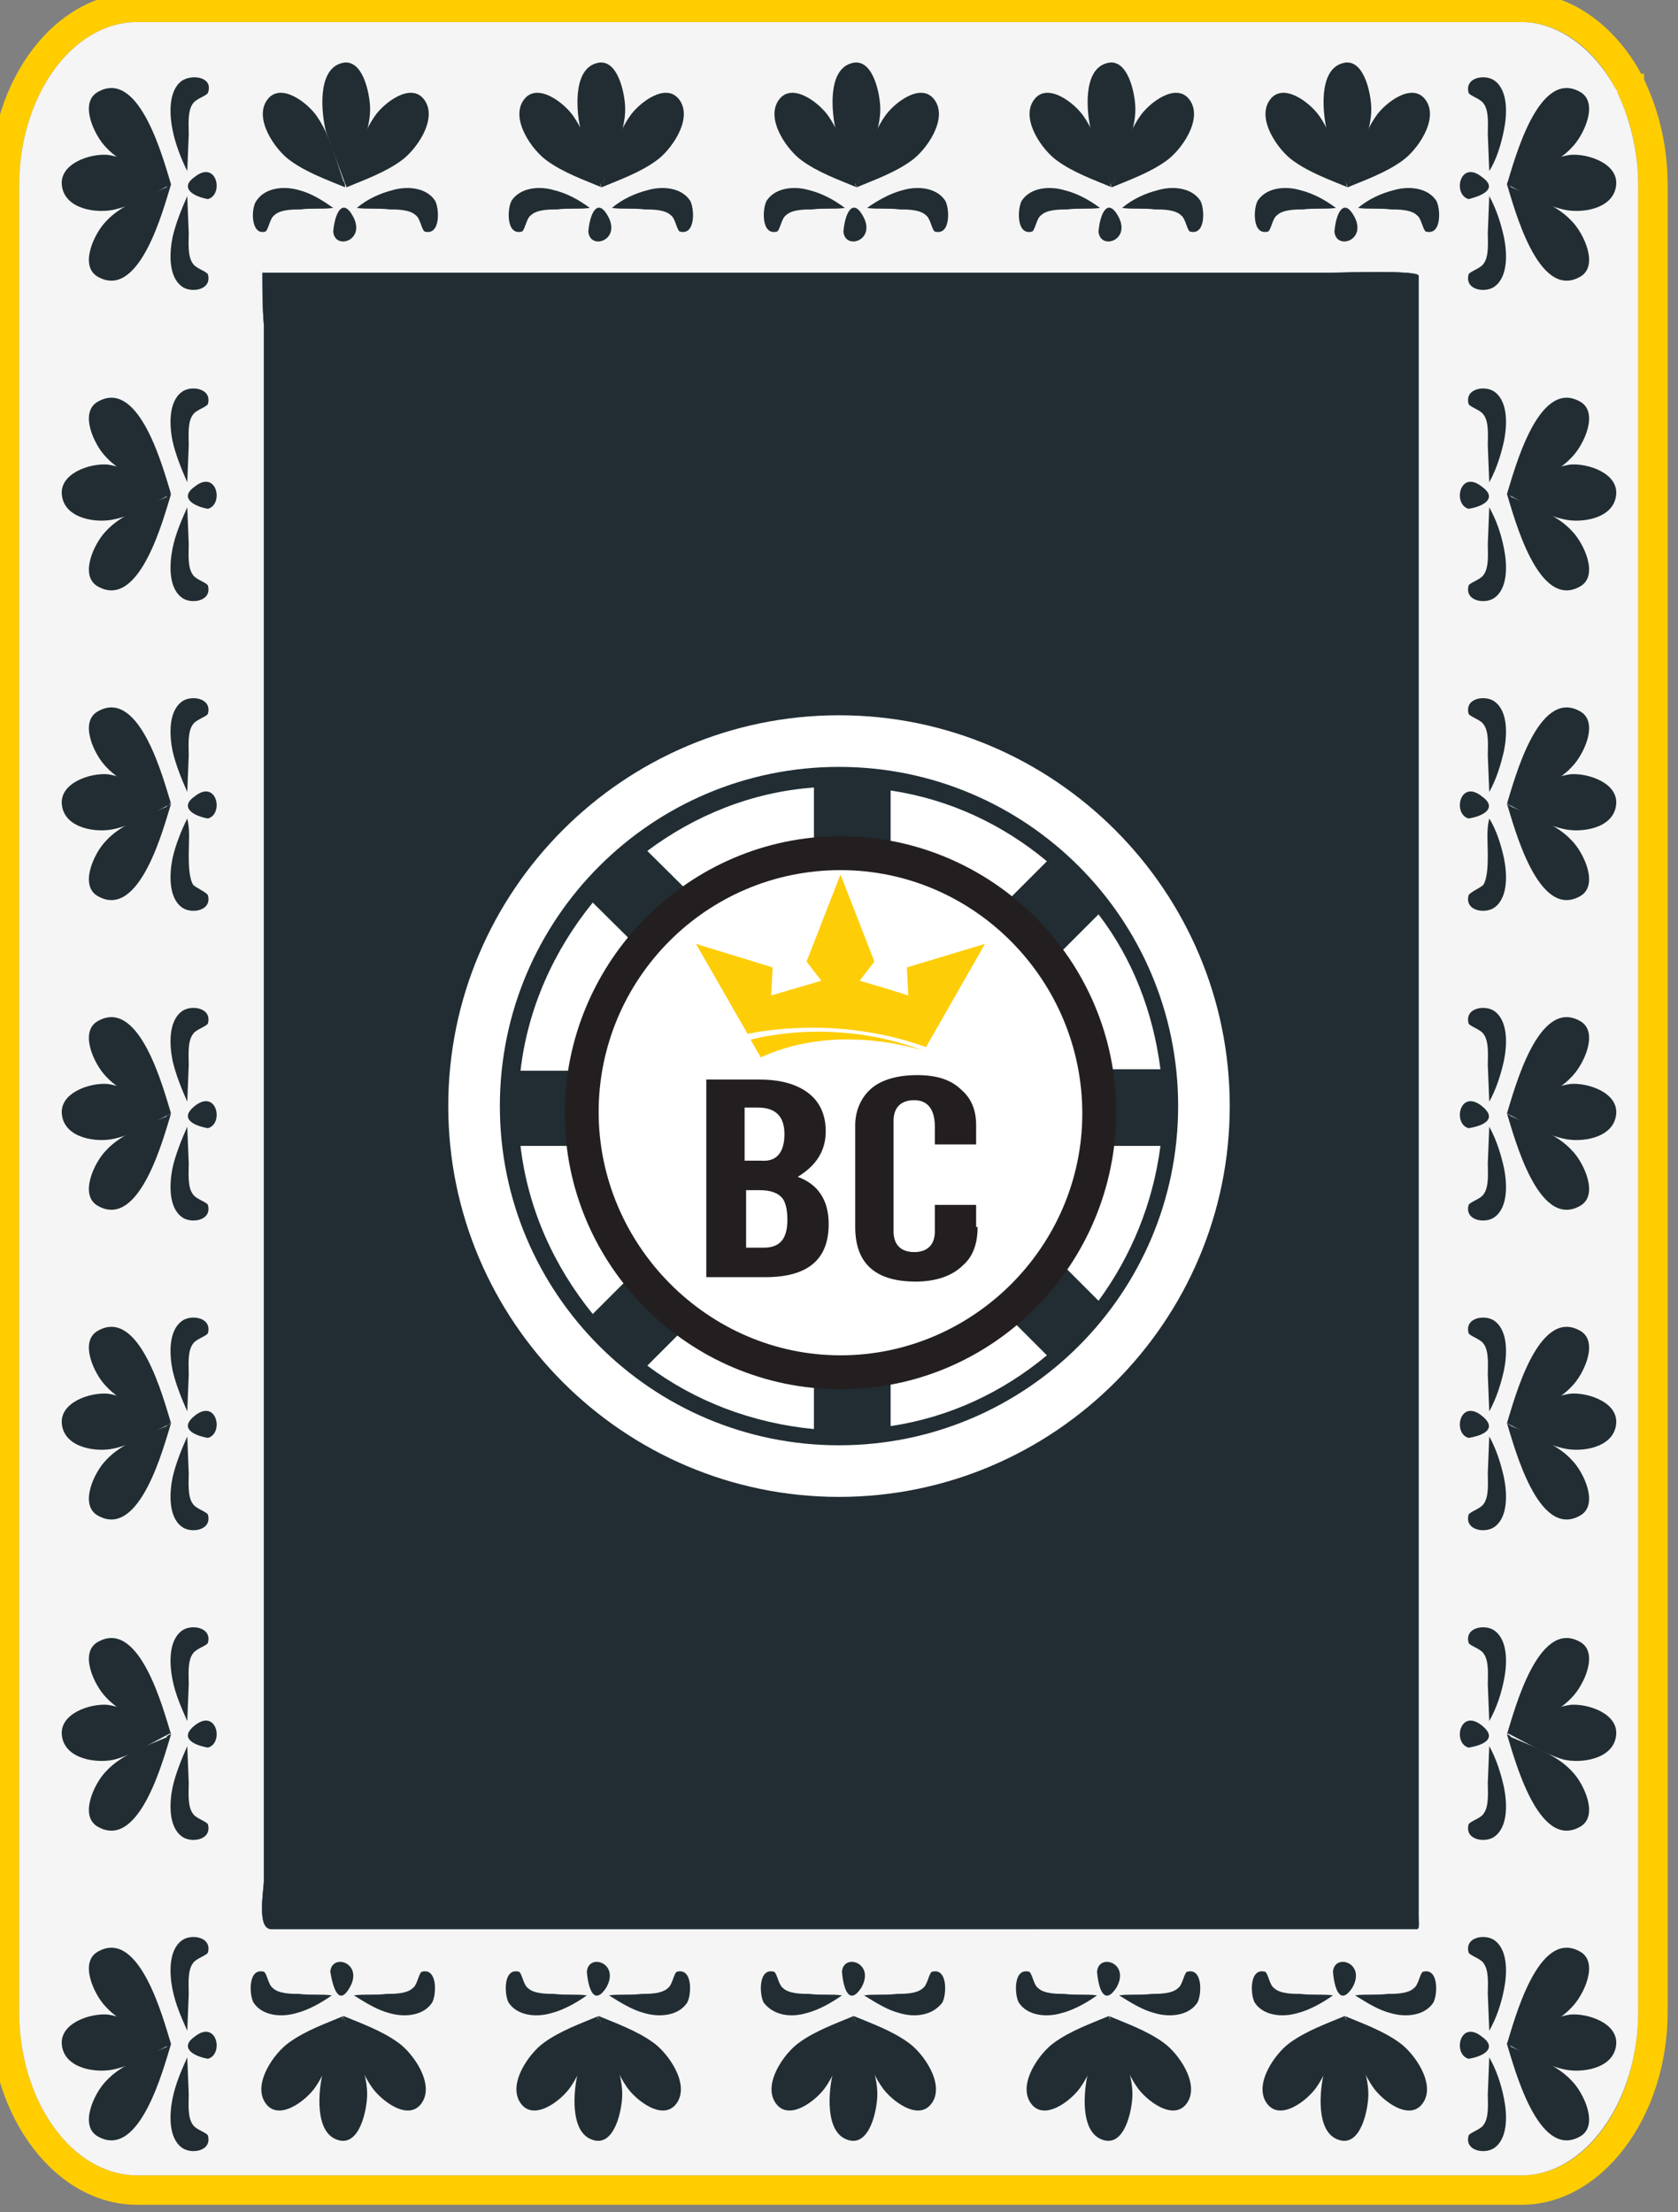 <svg xmlns="http://www.w3.org/2000/svg" xmlns:xlink="http://www.w3.org/1999/xlink" viewBox="0 0 113.8 150"><rect x="0" y="0" width="113.8" height="150" fill="#808080" stroke="none"/><path d="M113.1 12.6v123.8c0 7.2-4.5 13.1-9.9 13.1H9.3c-5.5 0-10-5.9-10-13.1V12.6C-.7 5.3 3.8-.5 9.3-.5h93.9c3.3 0 6.3 2.2 8.1 5.5h.2v.4c1.1 2.3 1.6 4.7 1.6 7.2zm-2 123.8V12.6c0-2.3-.5-4.4-1.4-6.3v-.1l-.2-.3c-1.5-2.8-3.9-4.4-6.3-4.4H9.3c-4.4 0-8 5-8 11.1v123.8c0 6.1 3.6 11.1 8 11.1h93.9c4.4 0 7.9-5 7.9-11.1z" fill="#ffcd00"/><path d="M111.1 12.6v123.8c0 6.1-3.6 11.1-7.9 11.1H9.3c-4.4 0-8-5-8-11.1V12.6c0-6.1 3.6-11.1 8-11.1h93.9c2.4 0 4.8 1.7 6.3 4.4l.2.3v.1c.9 1.9 1.4 4.1 1.4 6.3z" fill="#f5f5f5"/><g fill="#212d33"><path d="M17.8 18.5h72.4c.6 0 6-.2 6 .2v111.2c0 .2.1.9-.1.9H18.4c-1 0-.5-2.6-.5-3.3V22c-.1-1.2-.1-2.3-.1-3.5" stroke="#153141" stroke-width=".027" stroke-miterlimit="10"/><use xlink:href="#B"/><use xlink:href="#C"/><use xlink:href="#D"/><use xlink:href="#E"/><use xlink:href="#F"/><use xlink:href="#G"/><use xlink:href="#B" x="17.3"/><use xlink:href="#C" x="17.3"/><path d="M58.1 12.7c1.2-.5 2.6-1 3.7-1.8 1-.7 2.5-2.8 1.6-4.1S60.6 7 60 7.9c-.9 1.3-1.3 3-1.8 4.5-.1.1-.1.2-.1.3"/><use xlink:href="#E" x="17.3"/><path d="M61.2 12.9c1-.3 2.3-.2 2.9.7.3.5.4 2.4-.7 2.1-.2-.1-.3-.9-.6-1.1-.4-.4-1.3-.4-1.8-.4-.7-.1-1.5 0-2.2-.1.7-.5 1.6-1 2.4-1.2"/><use xlink:href="#G" x="17.3"/><path d="M75.4 12.7L74 8.9c-.3-1.2-.6-4.1 1-4.6 1.5-.5 2 2.1 2 3.1 0 1.5-.8 3.1-1.3 4.5-.1.2-.2.5-.3.8"/><use xlink:href="#H"/><use xlink:href="#D" x="34.6"/><use xlink:href="#E" x="34.6"/><use xlink:href="#F" x="34.6"/><use xlink:href="#G" x="34.6"/><use xlink:href="#B" x="-17.3"/><path d="M23.4 12.7c-1.2-.5-2.6-1-3.7-1.8-1-.7-2.5-2.8-1.6-4.1s2.8.2 3.4 1.1c.9 1.3 1.3 3 1.8 4.4.1.1.1.3.1.4m.1 0c1.2-.5 2.6-1 3.7-1.8 1-.7 2.5-2.8 1.6-4.1S26 7 25.4 7.9c-.9 1.3-1.3 3-1.8 4.4-.1.1-.1.3-.1.4m-3.2.2c-1-.3-2.3-.2-2.9.7-.4.5-.4 2.4.6 2.1.2-.1.3-.9.6-1.1.4-.4 1.3-.4 1.8-.4.7-.1 1.5 0 2.2-.1-.7-.5-1.5-1-2.3-1.2"/><use xlink:href="#F" x="-17.3"/><use xlink:href="#G" x="-17.3"/><use xlink:href="#I"/><use xlink:href="#J"/><use xlink:href="#K"/><use xlink:href="#L"/><use xlink:href="#M"/><use xlink:href="#N"/><use xlink:href="#I" x="17.3"/><path d="M57.9 136.7c-1.2.5-2.6 1-3.7 1.8-1 .7-2.5 2.8-1.6 4.1s2.8-.2 3.4-1.1c.9-1.3 1.3-3 1.8-4.5 0-.1.1-.2.1-.3"/><use xlink:href="#K" x="17.3"/><path d="M54.7 136.5c-1 .3-2.2.2-2.9-.7-.3-.5-.4-2.4.7-2.1.2.1.3.9.6 1.1.4.4 1.3.4 1.8.4.7.1 1.5 0 2.2.1-.7.5-1.6 1-2.4 1.2m6.3 0c1 .3 2.2.2 2.9-.7.3-.5.4-2.4-.7-2.1-.2.1-.3.9-.6 1.1-.4.4-1.3.4-1.8.4-.7.1-1.5 0-2.2.1.8.5 1.6 1 2.4 1.2"/><use xlink:href="#N" x="17.3"/><use xlink:href="#I" x="34.6"/><use xlink:href="#O"/><use xlink:href="#P"/><use xlink:href="#L" x="34.6"/><use xlink:href="#M" x="34.6"/><use xlink:href="#N" x="34.6"/><path d="M91.4 12.7L90 8.9c-.3-1.2-.6-4.1 1-4.6 1.5-.5 2 2.1 2 3.1 0 1.5-.8 3.1-1.3 4.5-.1.2-.2.5-.3.8"/><use xlink:href="#H" x="16"/><use xlink:href="#D" x="50.6"/><use xlink:href="#E" x="50.6"/><use xlink:href="#F" x="50.6"/><use xlink:href="#G" x="50.6"/><use xlink:href="#I" x="50.6"/><use xlink:href="#O" x="16"/><use xlink:href="#P" x="16"/><use xlink:href="#L" x="50.6"/><use xlink:href="#M" x="50.6"/><use xlink:href="#N" x="50.6"/><use xlink:href="#I" x="-17.3"/><use xlink:href="#J" x="-17.3"/><use xlink:href="#K" x="-17.3"/><use xlink:href="#L" x="-17.3"/><use xlink:href="#M" x="-17.3"/><path d="M22.4 133.7c.1-1.3 2.3-.6 1.3 1.1-.7 1.2-1.1.1-1.3-1.1"/><use xlink:href="#Q"/><use xlink:href="#R"/><use xlink:href="#S"/><use xlink:href="#T"/><use xlink:href="#U"/><path d="M99.6 139.6c-1.1-.3-.6-2.7.9-1.5 1 .7.3 1.3-.9 1.5m2.6-22.1c1.2.6 2.5 1.4 3.8 1.8 1.2.3 3.4 0 3.6-1.6.2-1.5-1.9-2.2-3.1-2.1-1.4.2-2.9 1.1-4.2 1.8 0 .1-.1.1-.1.1"/><use xlink:href="#R" y="-21"/><path d="M102.2 117.6c.5-1.6 2.1-7.8 4.9-6.3 1.4.7.3 3-.5 3.8-1 1.1-2.7 1.7-4.1 2.3-.1 0-.2.1-.3.2"/><use xlink:href="#V"/><use xlink:href="#U" y="-21"/><path d="M99.6 118.5c-1.1-.3-.6-2.7.9-1.5 1 .8.3 1.3-.9 1.5"/><use xlink:href="#W"/><use xlink:href="#X"/><path d="M102.2 96.5c.5-1.6 2.1-7.8 4.9-6.3 1.4.7.3 3-.5 3.8-1 1.1-2.7 1.7-4.1 2.3-.1.1-.2.2-.3.2"/><use xlink:href="#V" y="-21"/><use xlink:href="#Y"/><path d="M99.6 97.5c-1.1-.3-.6-2.7.9-1.5 1 .8.3 1.3-.9 1.5"/><use xlink:href="#W" y="-42"/><use xlink:href="#X" y="-42"/><use xlink:href="#S" y="-84.1"/><path d="M102 58.2c.2 1 .3 2.6-.6 3.3-.6.5-2.1.3-1.8-.8.1-.2.8-.5 1-.7.3-.5.3-1.5.3-2.1 0-.8-.1-1.6.1-2.4.5.8.8 1.8 1 2.7"/><use xlink:href="#Y" y="-42"/><path d="M99.6 55.5c-1.1-.3-.6-2.7.9-1.5 1 .7.3 1.3-.9 1.5m2.6-22c1.2.6 2.5 1.4 3.8 1.7 1.2.3 3.4 0 3.6-1.6.2-1.5-1.9-2.2-3.1-2.1-1.4.2-2.9 1.1-4.2 1.8 0 .1-.1.2-.1.2"/><use xlink:href="#R" y="-105.1"/><use xlink:href="#S" y="-105.1"/><use xlink:href="#T" y="-105.1"/><use xlink:href="#Y" y="-63"/><path d="M99.6 34.5c-1.1-.3-.6-2.7.9-1.5 1 .7.3 1.3-.9 1.5"/><use xlink:href="#Q" y="-126.1"/><use xlink:href="#R" y="-126.1"/><use xlink:href="#S" y="-126.1"/><use xlink:href="#V" y="-105.1"/><path d="M102 8.8c.2-1 .3-2.6-.6-3.3-.6-.5-2.1-.3-1.8.8.1.2.8.4 1 .7.4.5.3 1.5.3 2.1l.1 2.5c.5-.8.8-1.8 1-2.8m-2.4 4.7c-1.1-.3-.6-2.7.9-1.5 1 .7.3 1.2-.9 1.5"/><use xlink:href="#W" y="-21"/><use xlink:href="#X" y="-21"/><path d="M102.2 75.5c.5-1.6 2.1-7.8 4.9-6.3 1.4.7.3 3-.5 3.8-1 1.1-2.7 1.7-4.1 2.3-.1.1-.2.2-.3.2"/><use xlink:href="#V" y="-42"/><use xlink:href="#Y" y="-21"/><path d="M99.6 76.5c-1.1-.3-.6-2.7.9-1.5 1 .8.3 1.3-.9 1.5"/><use xlink:href="#Z"/><use xlink:href="#a"/><use xlink:href="#b"/><use xlink:href="#c"/><use xlink:href="#d"/><use xlink:href="#e"/><path d="M11.6 117.5c-1.2.6-2.4 1.4-3.8 1.8-1.2.3-3.4 0-3.6-1.6-.2-1.5 1.9-2.2 3.1-2.1 1.4.2 2.9 1.1 4.2 1.8 0 .1 0 .1.1.1"/><use xlink:href="#a" y="-21"/><path d="M11.6 117.6c-.5-1.6-2.1-7.8-4.9-6.3-1.4.7-.3 3 .5 3.8 1 1.1 2.7 1.7 4.1 2.3.1.1.2.1.3.2"/><use xlink:href="#f"/><use xlink:href="#d" y="-21"/><path d="M14.1 118.5c1.1-.3.6-2.7-.9-1.5-1 .8-.2 1.3.9 1.5"/><use xlink:href="#g"/><use xlink:href="#h"/><path d="M11.6 96.5c-.5-1.6-2.1-7.8-4.9-6.3-1.4.7-.3 3 .5 3.8 1 1.1 2.7 1.7 4.1 2.3 0 .1.2.2.3.2"/><use xlink:href="#f" y="-21"/><use xlink:href="#i"/><path d="M14.1 97.5c1.1-.3.6-2.7-.9-1.5-1 .8-.2 1.3.9 1.5"/><use xlink:href="#g" y="-42"/><use xlink:href="#h" y="-42"/><use xlink:href="#b" y="-84.1"/><path d="M11.7 58.2c-.2 1-.3 2.6.6 3.3.6.5 2.1.3 1.8-.8-.1-.2-.8-.5-1-.7-.3-.5-.3-1.5-.3-2.1 0-.8.1-1.6-.1-2.4-.4.8-.8 1.8-1 2.7"/><use xlink:href="#i" y="-42"/><use xlink:href="#e" y="-84.1"/><path d="M11.6 33.5c-1.2.6-2.4 1.4-3.8 1.7-1.2.3-3.4 0-3.6-1.6-.2-1.5 1.9-2.2 3.1-2.1 1.4.2 2.9 1.1 4.2 1.8 0 .1 0 .2.1.2"/><use xlink:href="#a" y="-105.1"/><use xlink:href="#b" y="-105.1"/><use xlink:href="#c" y="-105.1"/><use xlink:href="#i" y="-63"/><use xlink:href="#e" y="-105.1"/><use xlink:href="#Z" y="-126.1"/><use xlink:href="#a" y="-126.1"/><use xlink:href="#b" y="-126.1"/><use xlink:href="#f" y="-105.1"/><path d="M11.7 8.8c-.2-1-.3-2.6.6-3.3.7-.5 2.2-.3 1.8.8-.1.2-.8.4-1 .7-.4.5-.3 1.5-.3 2.1l-.1 2.5c-.4-.8-.8-1.8-1-2.8"/><use xlink:href="#e" y="-126.1"/><use xlink:href="#g" y="-21"/><use xlink:href="#h" y="-21"/><path d="M11.6 75.5c-.5-1.6-2.1-7.8-4.9-6.3-1.4.7-.3 3 .5 3.8 1 1.1 2.7 1.7 4.1 2.3 0 .1.2.2.3.2"/><use xlink:href="#f" y="-42"/><use xlink:href="#i" y="-21"/><path d="M14.1 76.5c1.1-.3.6-2.7-.9-1.5-1 .8-.2 1.3.9 1.5"/></g><g fill="#fff"><path d="M56.9 101.5c-14.6 0-26.5-11.9-26.5-26.5s11.9-26.5 26.5-26.5S83.4 60.4 83.4 75s-11.9 26.5-26.5 26.5zm0-49.5c-12.7 0-23 10.3-23 23s10.3 23 23 23 23-10.3 23-23-10.3-23-23-23zM64 72.5h14.7c-.5-3.9-1.9-7.5-4.2-10.5L64 72.5zm-12.4 0L40.2 61.2c-2.6 3.2-4.4 7.1-4.9 11.4h16.3zm8.8-18.9V69L71 58.4c-3-2.5-6.6-4.2-10.6-4.8zm-8.8 24.1H35.3c.5 4.3 2.3 8.2 4.9 11.4l11.4-11.4zm3.6-8.8V53.4c-4.2.3-8.1 1.9-11.3 4.3l11.3 11.2zm8.8 8.8l10.5 10.5c2.2-3 3.7-6.6 4.2-10.5H64zm-3.6 3.6v15.4c4-.6 7.6-2.3 10.6-4.8L60.4 81.3zm-5.2 0L43.9 92.6c3.2 2.4 7.1 3.9 11.3 4.3V81.3z"/><circle cx="57" cy="75.4" r="17.3"/></g><path d="M57 94.2c-10.3 0-18.7-8.4-18.7-18.7S46.7 56.7 57 56.7s18.7 8.4 18.7 18.7S67.4 94.2 57 94.2zM57 59c-9.1 0-16.4 7.4-16.4 16.4S48 91.9 57 91.9s16.4-7.4 16.4-16.4S66.1 59 57 59z" fill="#231f20"/><path d="M50.9 70.5s5.5-1.6 11.6.7c1.3.5-5.1-2.2-10.9.5" fill="#ffcd03"/><path d="M62.8 71l4-7-5.3 1.6.1 1.9L60 67l-1.7-.5 1-1.3-2.3-5.9-2.3 5.9 1 1.3-3.4 1 .1-1.9-5.2-1.6 3.5 6.1c.6-.1 6-1.3 12.1.9z" fill="#fdcd08"/><path d="M56.2 83c0 2.4-1.4 3.6-4.3 3.6h-4V73.2h3.6c1.4 0 2.5.3 3.3.9s1.2 1.5 1.2 2.6c0 1.3-.6 2.3-1.9 3.1 1.4.5 2.1 1.6 2.1 3.2zm-3-6.1c0-1.2-.6-1.8-1.8-1.8h-.9v3.6h1.1c1.1.1 1.6-.6 1.6-1.8zm.2 5.8c0-.6-.1-1.1-.3-1.4-.3-.4-.8-.6-1.6-.6h-.9v3.9h1.2c1.1 0 1.6-.6 1.6-1.9zm12.9.5c0 1.1-.3 2-1 2.6-.7.7-1.8 1.1-3.2 1.1-2.7 0-4.1-1.2-4.1-3.7v-6.9c0-1 .4-1.9 1.1-2.5s1.8-.9 3.1-.9 2.3.3 3 1c.7.6 1 1.4 1 2.4v1.3h-2.8v-1.2c0-1.2-.5-1.8-1.4-1.8s-1.4.5-1.4 1.4v7.5c0 .9.5 1.4 1.4 1.4s1.4-.5 1.4-1.4v-1.8h2.8v1.5z" fill="#231f20"/><defs ><path id="B" d="M40.8 12.7l-1.4-3.8c-.3-1.2-.6-4.1 1-4.6 1.5-.5 2 2.1 2 3.1 0 1.5-.8 3.1-1.3 4.5-.1.2-.2.5-.3.8"/><path id="C" d="M40.8 12.7c-1.2-.5-2.6-1-3.7-1.8-1-.7-2.5-2.8-1.6-4.1s2.8.2 3.4 1.1c.9 1.3 1.3 3 1.8 4.4 0 .1 0 .3.1.4"/><path id="D" d="M40.8 12.7c1.2-.5 2.6-1 3.7-1.8 1-.7 2.5-2.8 1.6-4.1s-2.8.2-3.4 1.1c-.9 1.3-1.3 3-1.8 4.5-.1.1-.1.2-.1.3"/><path id="E" d="M37.6 12.9c-1-.3-2.3-.2-2.9.7-.3.5-.4 2.4.7 2.1.2-.1.3-.9.6-1.1.4-.4 1.3-.4 1.8-.4.7-.1 1.5 0 2.2-.1-.8-.6-1.6-1-2.4-1.2"/><path id="F" d="M43.9 12.9c1-.3 2.3-.2 2.9.7.3.5.4 2.4-.7 2.1-.2-.1-.3-.9-.6-1.1-.4-.4-1.3-.4-1.8-.4-.7-.1-1.5 0-2.2-.1.7-.6 1.6-1 2.4-1.2"/><path id="G" d="M39.9 15.7c.1 1.3 2.3.6 1.3-1.1-.7-1.2-1.2-.1-1.3 1.1"/><path id="H" d="M75.4 12.7c-1.2-.5-2.6-1-3.7-1.8-1-.7-2.5-2.8-1.6-4.1s2.8.2 3.4 1.1c.9 1.3 1.3 3 1.8 4.5 0 .1 0 .2.1.3"/><path id="I" d="M40.6 136.7l-1.4 3.8c-.3 1.2-.6 4.1 1 4.6 1.5.5 2-2.1 2-3.1 0-1.5-.8-3.1-1.3-4.5-.1-.2-.2-.5-.3-.8"/><path id="J" d="M40.6 136.7c-1.2.5-2.6 1-3.7 1.8-1 .7-2.5 2.8-1.6 4.1s2.8-.2 3.4-1.1c.9-1.3 1.3-3 1.8-4.4 0-.1 0-.3.1-.4"/><path id="K" d="M40.6 136.7c1.2.5 2.6 1 3.7 1.8 1 .7 2.5 2.8 1.6 4.1s-2.8-.2-3.4-1.1c-.9-1.3-1.3-3-1.8-4.5 0-.1-.1-.2-.1-.3"/><path id="L" d="M37.4 136.5c-1 .3-2.3.2-2.9-.7-.3-.5-.4-2.4.7-2.1.2.1.3.9.6 1.1.4.4 1.3.4 1.8.4.7.1 1.5 0 2.2.1-.7.5-1.6 1-2.4 1.2"/><path id="M" d="M43.7 136.5c1 .3 2.3.2 2.9-.7.3-.5.4-2.4-.7-2.1-.2.1-.3.9-.6 1.1-.4.4-1.3.4-1.8.4-.7.1-1.5 0-2.2.1.8.5 1.6 1 2.4 1.2"/><path id="N" d="M39.8 133.7c.1-1.3 2.3-.6 1.3 1.1-.8 1.2-1.2.1-1.3-1.1"/><path id="O" d="M75.2 136.7c-1.2.5-2.6 1-3.7 1.8-1 .7-2.5 2.8-1.6 4.1s2.8-.2 3.4-1.1c.9-1.3 1.3-3 1.8-4.4 0-.1.1-.3.1-.4"/><path id="P" d="M75.2 136.7c1.2.5 2.6 1 3.7 1.8 1 .7 2.5 2.8 1.6 4.1s-2.8-.2-3.4-1.1c-.9-1.3-1.3-3-1.8-4.4 0-.1 0-.3-.1-.4"/><path id="Q" d="M102.2 138.6c1.2.6 2.5 1.4 3.8 1.7 1.2.3 3.4 0 3.6-1.6.2-1.5-1.9-2.2-3.1-2.1-1.4.2-2.9 1.1-4.2 1.8 0 .1-.1.1-.1.2"/><path id="R" d="M102.2 138.6c.5 1.6 2.1 7.8 4.9 6.3 1.4-.7.3-3-.5-3.8-1-1.1-2.7-1.7-4.1-2.3-.1-.1-.2-.2-.3-.2"/><path id="S" d="M102.2 138.6c.5-1.6 2.1-7.8 4.9-6.3 1.4.7.3 3-.5 3.8-1 1.1-2.7 1.7-4.1 2.3-.1.1-.2.1-.3.2"/><path id="T" d="M102 142.3c.2 1 .3 2.6-.6 3.3-.6.5-2.1.3-1.8-.8.1-.2.8-.4 1-.7.4-.5.3-1.5.3-2.1l.1-2.5c.5.9.8 1.8 1 2.8"/><path id="U" d="M102 134.9c.2-1 .3-2.6-.6-3.3-.6-.5-2.1-.3-1.8.8.1.2.8.4 1 .7.4.5.3 1.5.3 2.1l.1 2.5c.5-.9.8-1.8 1-2.8"/><path id="V" d="M102 121.2c.2 1 .3 2.6-.6 3.3-.6.5-2.1.3-1.8-.8.1-.2.8-.4 1-.7.4-.5.3-1.5.3-2.1l.1-2.5c.5.9.8 1.9 1 2.8"/><path id="W" d="M102.2 96.5c1.2.6 2.5 1.4 3.8 1.7 1.2.3 3.4 0 3.6-1.6.2-1.5-1.9-2.2-3.1-2.1-1.4.2-2.9 1.1-4.2 1.8 0 .2-.1.2-.1.2"/><path id="X" d="M102.2 96.5c.5 1.6 2.1 7.8 4.9 6.3 1.4-.7.3-3-.5-3.8-1-1.1-2.7-1.7-4.1-2.3-.1-.1-.2-.1-.3-.2"/><path id="Y" d="M102 92.9c.2-1 .3-2.6-.6-3.3-.6-.5-2.1-.3-1.8.8.1.2.8.4 1 .7.4.5.3 1.5.3 2.1l.1 2.5c.5-.9.8-1.9 1-2.8"/><path id="Z" d="M11.6 138.6c-1.2.6-2.5 1.4-3.8 1.7-1.2.3-3.4 0-3.6-1.6-.2-1.5 1.9-2.2 3.1-2.1 1.4.2 2.9 1.1 4.2 1.8 0 .1 0 .1.1.2"/><path id="a" d="M11.6 138.6c-.5 1.6-2.1 7.8-4.9 6.3-1.4-.7-.3-3 .5-3.8 1-1.1 2.7-1.7 4.1-2.3 0-.1.2-.2.3-.2"/><path id="b" d="M11.6 138.6c-.5-1.6-2.1-7.8-4.9-6.3-1.4.7-.3 3 .5 3.8 1 1.1 2.7 1.7 4.1 2.3 0 .1.2.1.3.2"/><path id="c" d="M11.7 142.3c-.2 1-.3 2.6.6 3.3.6.5 2.1.3 1.8-.8-.1-.2-.8-.4-1-.7-.4-.5-.3-1.5-.3-2.1l-.1-2.5c-.4.9-.8 1.8-1 2.8"/><path id="d" d="M11.7 134.9c-.2-1-.3-2.6.6-3.3.6-.5 2.1-.3 1.8.8-.1.2-.8.4-1 .7-.4.5-.3 1.5-.3 2.1l-.1 2.5c-.4-.9-.8-1.8-1-2.8"/><path id="e" d="M14.1 139.6c1.1-.3.6-2.7-.9-1.5-1 .7-.2 1.3.9 1.5"/><path id="f" d="M11.7 121.2c-.2 1-.3 2.6.6 3.3.6.5 2.1.3 1.8-.8-.1-.2-.8-.4-1-.7-.4-.5-.3-1.5-.3-2.1l-.1-2.5c-.4.9-.8 1.9-1 2.8"/><path id="g" d="M11.6 96.5c-1.2.6-2.5 1.4-3.8 1.7-1.2.3-3.4 0-3.6-1.6-.2-1.5 1.9-2.2 3.1-2.1 1.4.2 2.9 1.1 4.2 1.8 0 .2 0 .2.1.2"/><path id="h" d="M11.6 96.5c-.5 1.6-2.1 7.8-4.9 6.3-1.4-.7-.3-3 .5-3.8 1-1.1 2.7-1.7 4.1-2.3 0-.1.2-.1.3-.2"/><path id="i" d="M11.7 92.9c-.2-1-.3-2.6.6-3.3.6-.5 2.1-.3 1.8.8-.1.2-.8.4-1 .7-.4.5-.3 1.5-.3 2.1l-.1 2.5c-.4-.9-.8-1.9-1-2.8"/></defs></svg>
